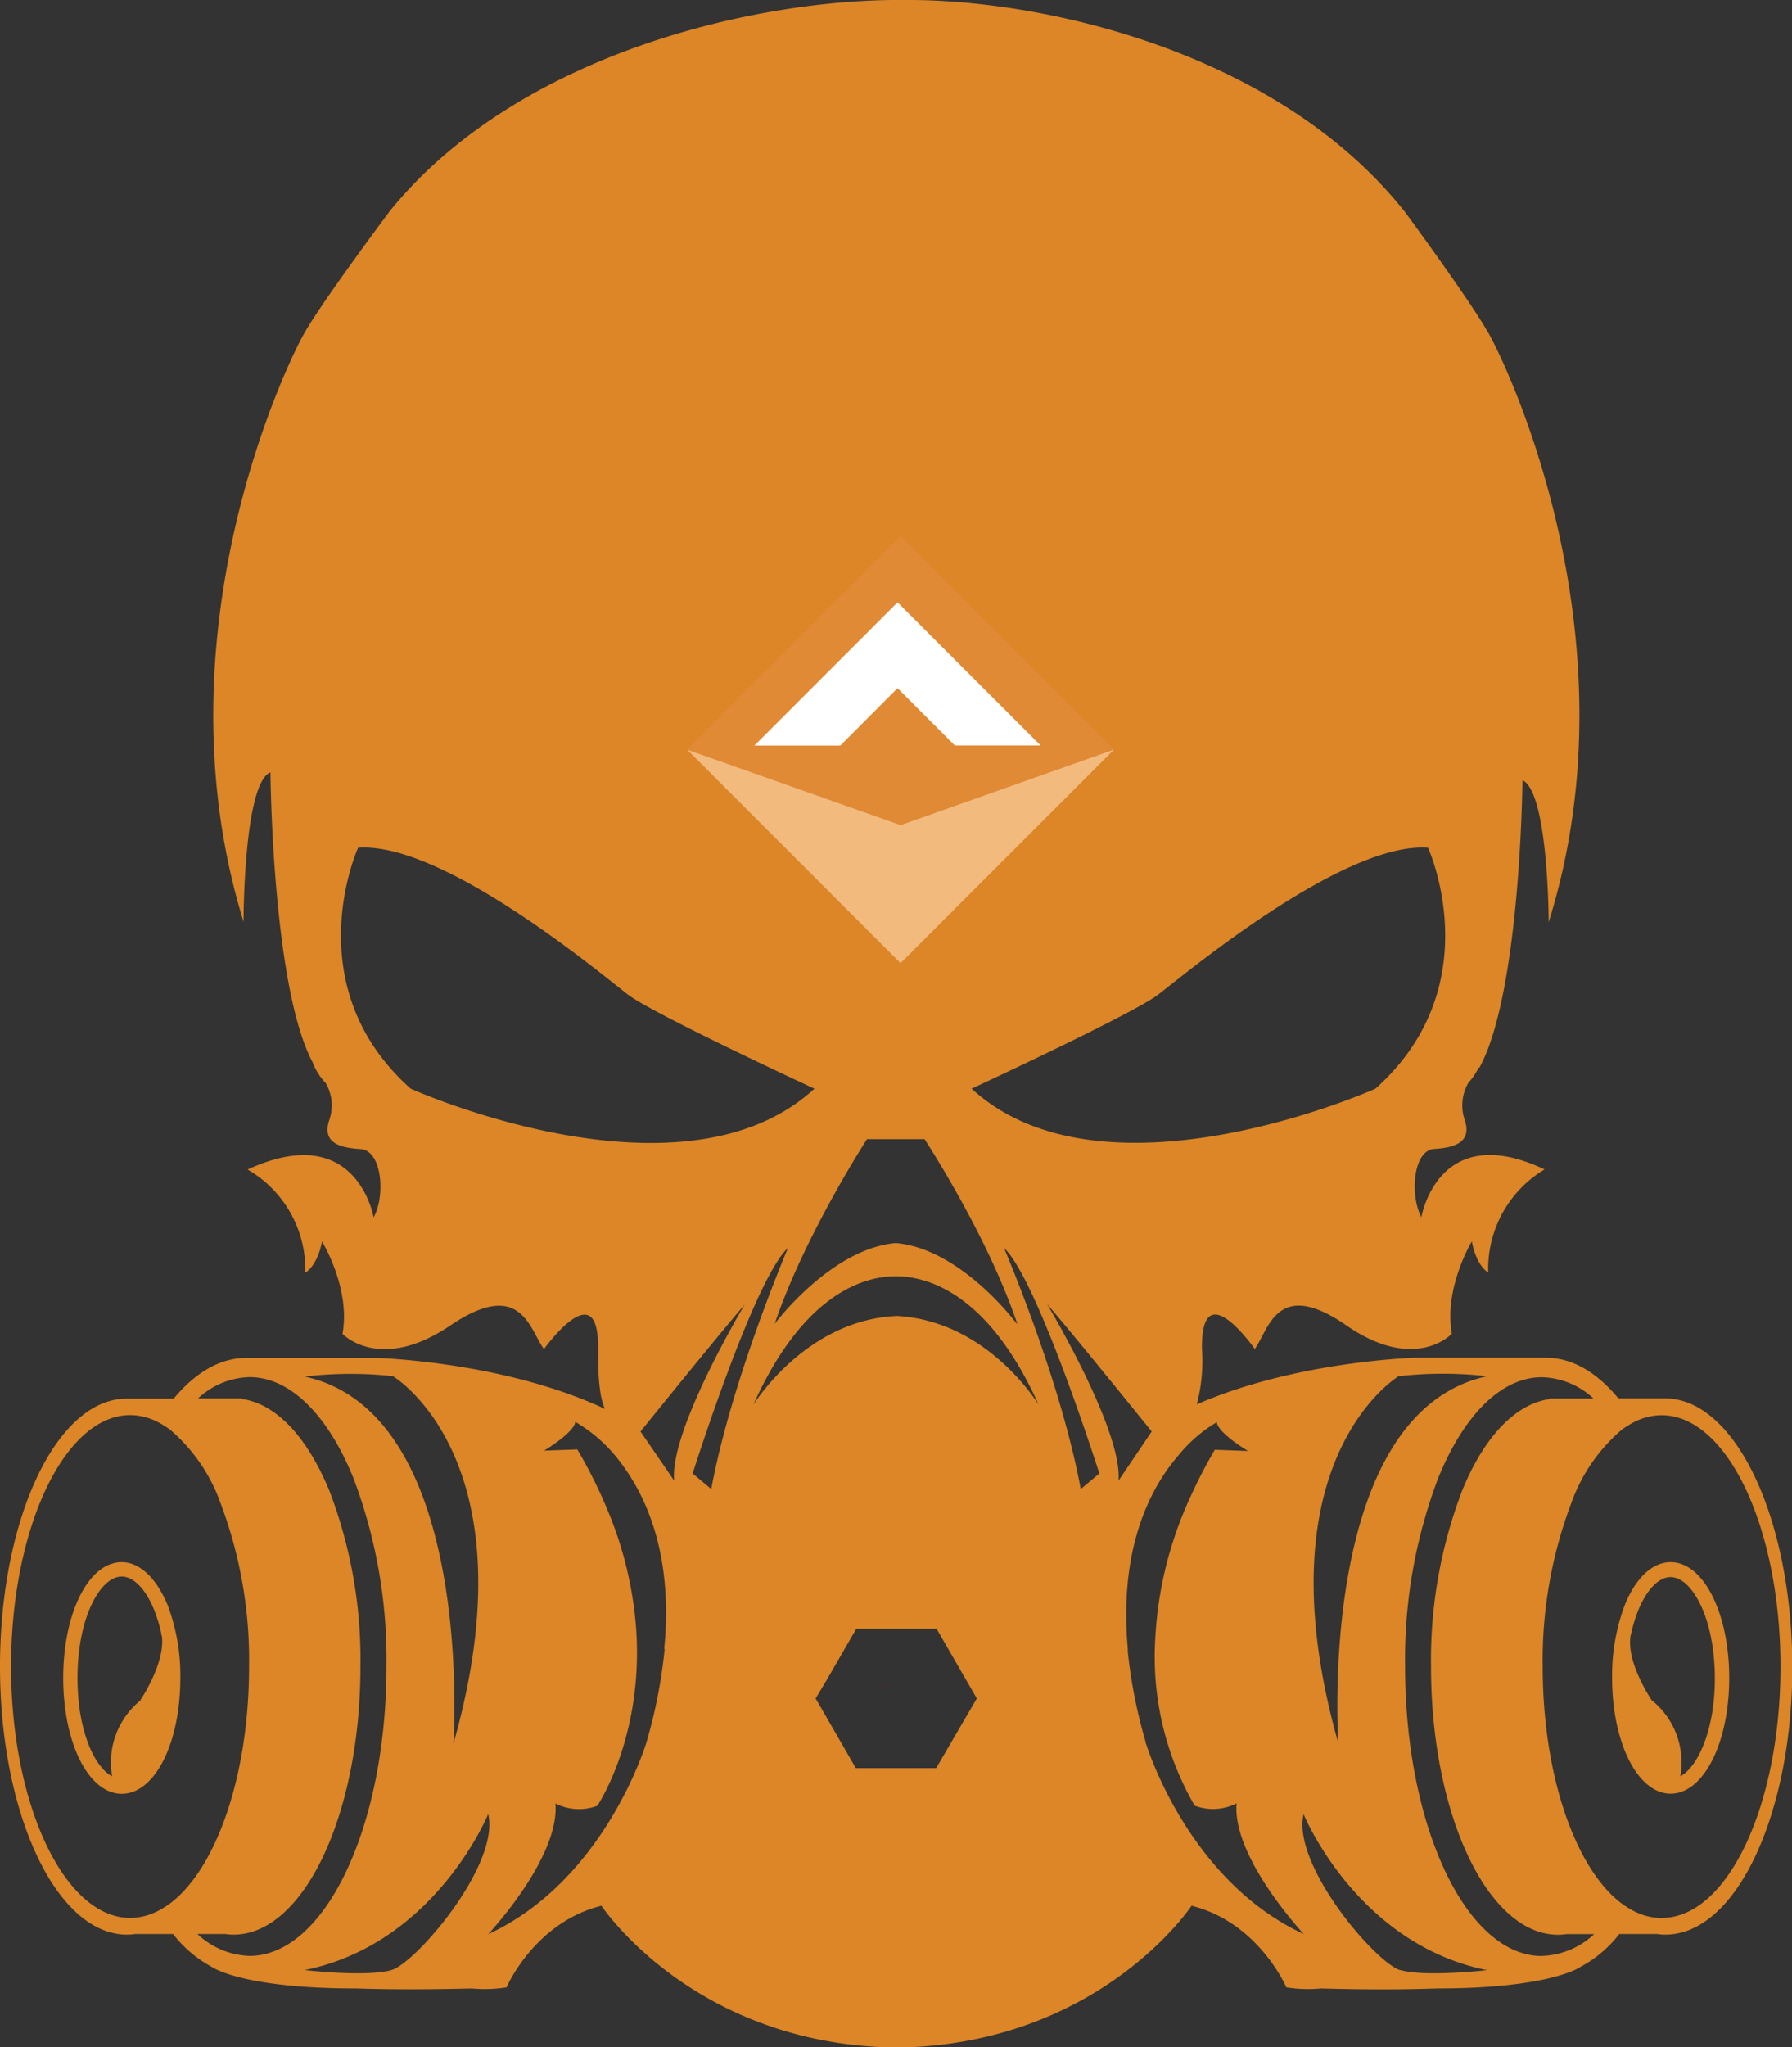 <svg xmlns="http://www.w3.org/2000/svg" viewBox="0 0 161.88 184.88"><rect x="0" y="0" width="161.88" height="184.88" fill="#333333" stroke="none"/><defs><style>.cls-1{fill:#95121e;}.cls-2{fill:#db8627;}.cls-3{fill:#dc8627;}.cls-4{fill:#e08a36;}.cls-5{fill:#fff;}.cls-6{fill:#f3ba7e;}</style></defs><title>logo-simply</title><g id="Ebene_2" data-name="Ebene 2"><g id="Layer_2" data-name="Layer 2"><path class="cls-1" d="M79.85,152.25l-.09.07,0-.07Z"/><path class="cls-1" d="M54.9,136.41a34.07,34.07,0,0,1,2.58,10.9,9.17,9.17,0,0,1-2.5-4.86A14.11,14.11,0,0,1,54.9,136.41Z"/><path class="cls-2" d="M11,141.08c-3,0-5.29,4.59-5.29,10.46S8,162,11,162s5.29-4.59,5.29-10.45a18,18,0,0,0-1.17-6.65C14.09,142.47,12.59,141.08,11,141.08Zm1.72,12.46a7.21,7.21,0,0,0-2.59,6.89C8.46,159.52,7,156.18,7,151.54c0-5.48,2.07-9.16,4-9.16,1.06,0,2.15,1.12,2.92,3a13.73,13.73,0,0,1,.63,2.05.09.09,0,0,1,0,0c0,.13.06.27.08.4C14.9,150.28,12.68,153.54,12.68,153.54Z"/><path class="cls-2" d="M150.92,141.08c-1.63,0-3.13,1.39-4.12,3.81a18,18,0,0,0-1.17,6.65c0,5.86,2.32,10.45,5.29,10.45s5.29-4.59,5.29-10.45S153.88,141.08,150.92,141.08Zm.87,19.35a7.21,7.21,0,0,0-2.59-6.89s-2.22-3.26-1.92-5.66c0-.13.05-.27.08-.4a.09.09,0,0,1,0,0,13.73,13.73,0,0,1,.63-2.05c.77-1.88,1.86-3,2.92-3,1.92,0,4,3.68,4,9.16C154.91,156.18,153.42,159.52,151.79,160.43Z"/><path class="cls-1" d="M79.85,152.25l-.09.07,0-.07Z"/><path class="cls-1" d="M79.85,152.25l-.09.07,0-.07Z"/><path class="cls-3" d="M150.42,126.29H146.2c-1.93-2.33-4.16-3.67-6.53-3.67h-12v0c-2.21.11-11.58.72-19.56,4.21a15.35,15.35,0,0,0,.47-5c-.1-7,4.77,0,4.77,0,1.27-1.75,2-6.47,8.26-2.14s9.54.76,9.54.76c-.74-4.12,1.81-8.34,1.81-8.34.42,2.27,1.48,2.81,1.48,2.81a10.46,10.46,0,0,1,5.09-9.31c-9.65-4.56-11.13,4.32-11.13,4.32-1.06-2-.75-6.06,1.17-6.17s3.39-.65,2.75-2.6a4.07,4.07,0,0,1,.32-3.36,6.31,6.31,0,0,0,.94-1.39l.07,0c3.51-6.43,3.86-23.84,3.88-25.95,2.35,1.09,2.37,12.82,2.37,12.82,8-25.52-3.66-50.06-5.41-53.15s-7.58-11-7.58-11C115.38,4.6,94.06-.12,81.59,0,68.83-.12,47,4.6,35.26,19c0,0-6,8-7.75,11.05S14.06,57.55,22,83.24c0,0,0-12.52,2.43-13.49,0,0,.15,19.31,3.8,26.16a5.56,5.56,0,0,0,1.19,1.9,4,4,0,0,1,.32,3.36c-.65,2,.87,2.49,2.82,2.6s2.28,4.22,1.19,6.17c0,0-1.51-8.88-11.38-4.32a10.45,10.45,0,0,1,5.21,9.31s1.07-.54,1.51-2.81c0,0,2.6,4.22,1.85,8.34,0,0,3.35,3.57,9.75-.76s7.15.39,8.45,2.14c0,0,5-7,4.88,0,0,3,.21,4.5.63,5.4-8.16-3.83-18.14-4.49-20.42-4.6v0h-12c-2.38,0-4.6,1.34-6.54,3.67H11.46C5.13,126.29,0,137.13,0,150.51c0,12.81,4.71,23.3,10.67,24.15a5.17,5.17,0,0,0,1.57,0h3.39a11.12,11.12,0,0,0,3.55,3s2.7,1.92,13,1.92h0c2.73.09,6.15.11,10.45,0a12.41,12.41,0,0,0,3.13-.1s2.5-5.86,8.57-7.37c0,0,8.3,12.57,26.65,12.81,18.35-.24,26.66-12.81,26.66-12.81,6.06,1.51,8.56,7.37,8.56,7.37a12.41,12.41,0,0,0,3.13.1c4.3.12,7.72.1,10.45,0h0c10.25,0,12.94-1.92,12.94-1.92a11,11,0,0,0,3.56-3h3.39a5.12,5.12,0,0,0,.78.06,5.25,5.25,0,0,0,.79-.06c6-.85,10.67-11.34,10.67-24.15C161.88,137.13,156.75,126.29,150.42,126.29Zm-24.08-2a35.51,35.51,0,0,1,8,0c-15.5,3.35-13.44,33.15-13.44,33.15C113.66,131.87,126.34,124.29,126.34,124.29ZM129,76.56s5.7,12.41-4.75,21.76c0,0-24.5,11-36.48,0,0,0,14.67-6.8,16.86-8.5C107.16,87.88,121.39,76,129,76.56Zm-37.14,43s-5-6.78-10.94-7.3c-5.89.52-10.94,7.3-10.94,7.3,2.7-8,8.34-16.68,8.34-16.68h5.2S89.18,111.5,91.88,119.51ZM37.1,98.32C26.66,89,32.35,76.56,32.35,76.56,40,76,54.21,87.88,56.72,89.82c2.19,1.7,16.85,8.5,16.85,8.5C61.59,109.35,37.1,98.32,37.1,98.32Zm-1.56,26s12.68,7.58,5.42,33.15c0,0,2.06-29.8-13.44-33.15A35.51,35.51,0,0,1,35.54,124.29ZM15.43,171.85a8.7,8.7,0,0,1-1.24.77,5.54,5.54,0,0,1-2.43.59C5.83,173.21,1,163,1,150.51S5.83,127.8,11.76,127.8a5.54,5.54,0,0,1,2.43.59,8,8,0,0,1,1.24.78,15.58,15.58,0,0,1,4.47,6.52,40.11,40.11,0,0,1,2.6,14.82C22.5,160.32,19.56,168.68,15.43,171.85Zm2.4,2.81h2.49a5.12,5.12,0,0,0,.78.06c6.33,0,11.46-10.84,11.46-24.21a42.59,42.59,0,0,0-2.78-15.81c-1.94-4.76-4.74-7.9-7.89-8.35v-.06h-4a7.1,7.1,0,0,1,4.65-1.92c3.74,0,7.11,3.52,9.37,9.08a46.08,46.08,0,0,1,3,17.06c0,14.43-5.54,26.13-12.37,26.13A7.22,7.22,0,0,1,17.83,174.66Zm17.53,3.26c-2.24.65-7.84,0-7.84,0,11.81-2.38,16.58-14.09,16.58-14.09C45.18,168.38,37.6,177.27,35.36,177.92Zm24.68-29a45.77,45.77,0,0,1-1.64,8.42s-3.69,12.43-14.3,17.34c0,0,6.5-6.94,6.07-11.81a4.68,4.68,0,0,0,3.79.21s4.13-6.11,3.52-15.76a34.07,34.07,0,0,0-2.58-10.9,43.56,43.56,0,0,0-2.75-5.52l-3,.11s2.71-1.62,2.82-2.6A13.72,13.72,0,0,1,56,132C58.39,135.12,60.83,140.44,60,148.91Zm-2.18-19.64s7.22-8.94,9.41-11.46c-.39.65-6.8,11.49-6.37,15.9Zm4.71,3.79s5.57-17.6,8.61-20.36c-.15.36-5.11,12-6.93,21.77Zm22,26.61H77.31l-3.63-6.29,1-1.67,2.67-4.62h7.26l3.21,5.56.42.73Zm-3.63-40.83c-8,.39-12.6,7.58-12.88,8,4.58-10.18,10.12-11.6,12.88-11.59s8.29,1.41,12.88,11.59C93.54,126.42,89,119.23,80.94,118.84Zm16.69,15.63c-1.82-9.81-6.78-21.41-6.93-21.77,3,2.76,8.61,20.36,8.61,20.36Zm-3-16.66c2.19,2.52,9.41,11.46,9.41,11.46l-3,4.44C101.41,129.3,95,118.46,94.61,117.81Zm8.87,39.52a45.45,45.45,0,0,1-1.62-8.18l0-.25h0a34.21,34.21,0,0,1-.11-4.47c.28-6.45,2.59-10.58,4.68-13a13,13,0,0,1,3.47-3c.11,1,2.82,2.6,2.82,2.6l-3-.11a45.44,45.44,0,0,0-2.25,4.36A34.62,34.62,0,0,0,104.36,148a26.82,26.82,0,0,0,3.56,15.07,4.68,4.68,0,0,0,3.79-.21c-.43,4.87,6.07,11.81,6.07,11.81C107.17,169.76,103.48,157.33,103.48,157.33Zm23,20.59c-2.24-.65-9.82-9.54-8.74-14.09,0,0,4.77,11.71,16.58,14.09C134.36,177.92,128.76,178.57,126.52,177.92Zm12.79-1.28c-6.82,0-12.36-11.7-12.36-26.13a46.08,46.08,0,0,1,3-17.06c2.27-5.56,5.62-9.08,9.36-9.08a7.1,7.1,0,0,1,4.66,1.92h-4v.06c-3.15.45-6,3.59-7.9,8.35a42.79,42.79,0,0,0-2.78,15.81c0,13.37,5.14,24.21,11.47,24.21a5.12,5.12,0,0,0,.78-.06h2.49A7.22,7.22,0,0,1,139.31,176.64Zm10.81-3.43a5.57,5.57,0,0,1-2.43-.59,8.7,8.7,0,0,1-1.24-.77c-4.13-3.17-7.07-11.53-7.07-21.34a40.11,40.11,0,0,1,2.6-14.82,15.58,15.58,0,0,1,4.47-6.52,8,8,0,0,1,1.24-.78,5.57,5.57,0,0,1,2.43-.59c5.93,0,10.74,10.17,10.74,22.71S156.05,173.21,150.12,173.21Z"/><rect id="Rectangle" class="cls-4" x="67.72" y="54.07" width="27.27" height="27.26" transform="translate(-24.04 77.35) rotate(-45)"/><polyline class="cls-5" points="86.25 67.32 81.08 62.15 75.91 67.33 68.15 67.33 81.08 54.4 94 67.32"/><polyline class="cls-6" points="81.36 74.52 62.08 67.71 81.35 86.98 100.63 67.7"/></g></g></svg>